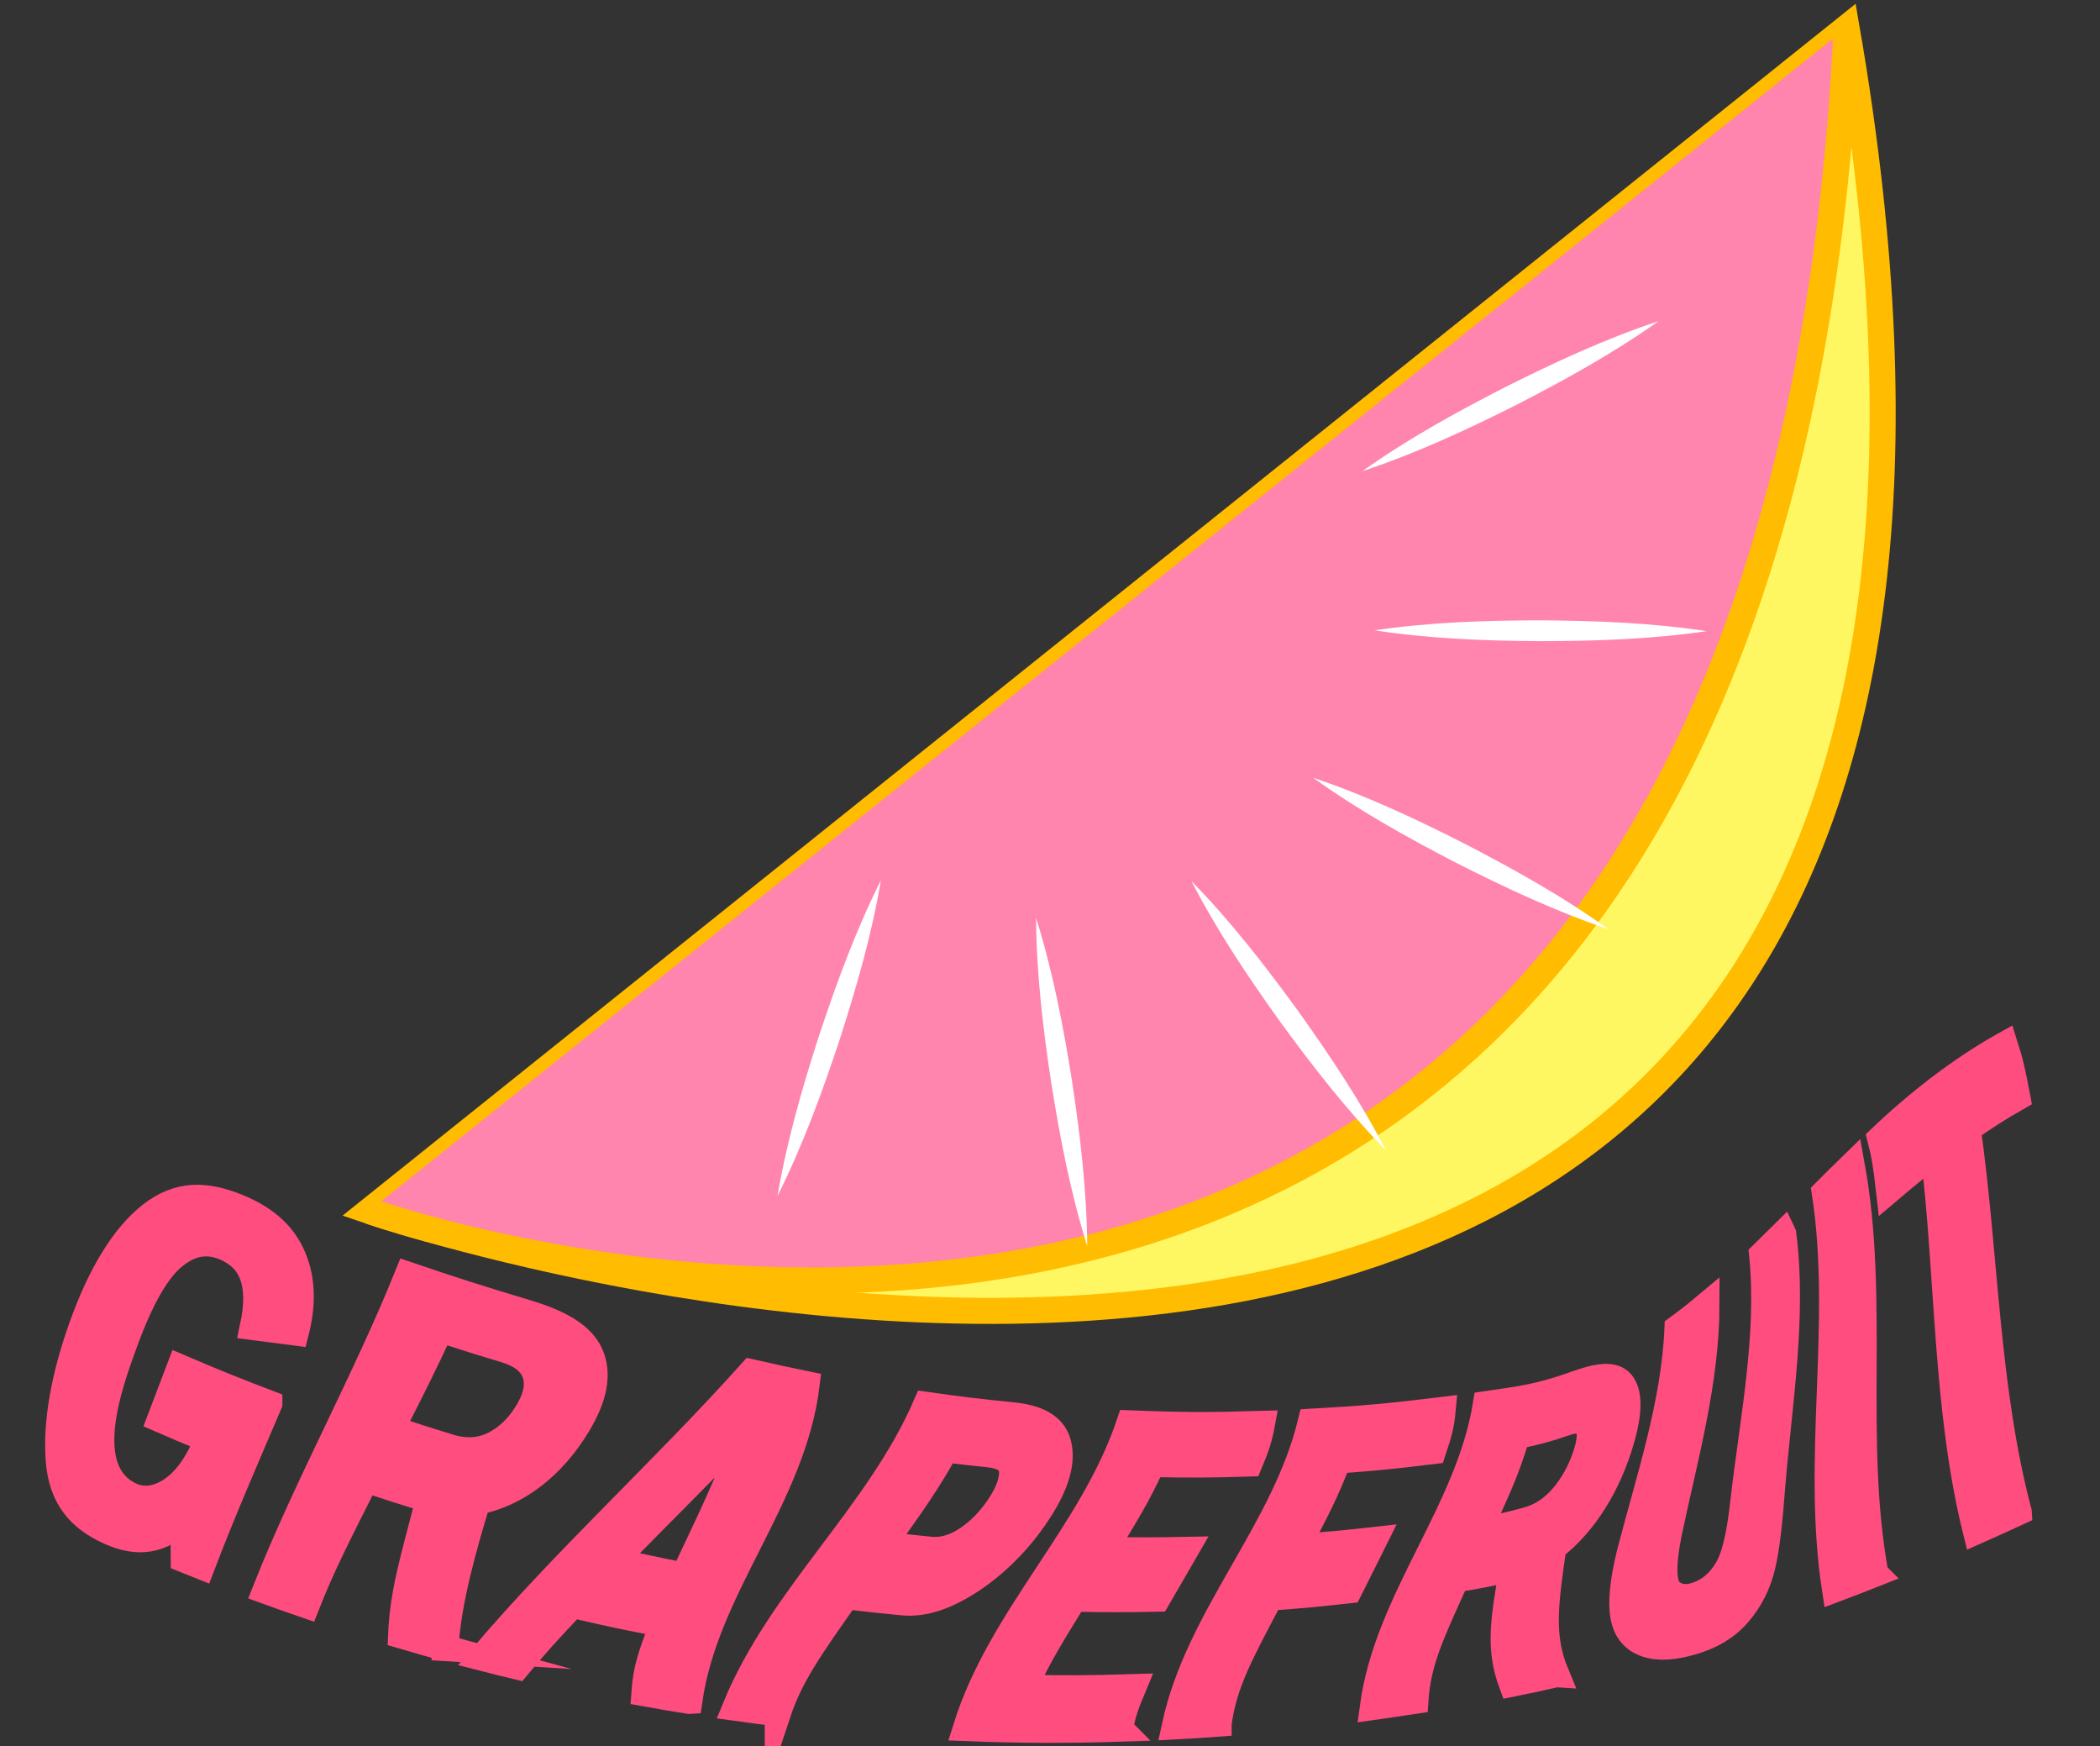 <?xml version="1.0" encoding="UTF-8"?>
<svg id="grapefruitsvg" xmlns="http://www.w3.org/2000/svg" viewBox="0 0 403 335">
  <rect x="0" y="0" width="403" height="335" fill="#333333" stroke="none"/>
  <defs>
    <style>
      .cls-1 {
        fill: #ff4d80;
        stroke: #ff4d80;
      }

      .cls-1, .cls-2, .cls-3 {
        stroke-miterlimit: 10;
        stroke-width: 5px;
      }

      .cls-4 {
        fill: #fff;
        stroke-width: 0px;
      }

      .cls-2 {
        fill: #ff85ae;
      }

      .cls-2, .cls-3 {
        stroke: #ffbc00;
      }

      .cls-3 {
        fill: #fff761;
      }
    </style>
  </defs>
  <g id="fruit">
    <path id="yellow" class="cls-3" d="m354.36,5.32L70.86,232.32S413.86,349.32,354.36,5.32Z"/>
    <path id="pink" class="cls-2" d="m70.86,232.32S338.86,328.32,354.36,5.32"/>
  </g>
  <g id="stripes">
    <g>
      <g id="_Radial_Repeat_" data-name="&amp;lt;Radial Repeat&amp;gt;">
        <path class="cls-4" d="m318.31,61.6c-8.73,6.19-18.04,11.32-27.52,16.18-9.53,4.78-19.17,9.25-29.33,12.61,8.72-6.2,18.03-11.32,27.52-16.18,9.53-4.77,19.17-9.24,29.33-12.61h0Z"/>
      </g>
      <g id="_Radial_Repeat_-2" data-name="&amp;lt;Radial Repeat&amp;gt;">
        <path class="cls-4" d="m327.51,121.09c-10.59,1.56-21.21,1.89-31.87,1.92-10.66-.07-21.28-.46-31.86-2.08,10.58-1.56,21.21-1.9,31.87-1.92,10.66.08,21.28.47,31.86,2.08h0Z"/>
      </g>
      <g id="_Radial_Repeat_-3" data-name="&amp;lt;Radial Repeat&amp;gt;">
        <path class="cls-4" d="m308.69,178.28c-10.14-3.42-19.76-7.94-29.27-12.76-9.46-4.9-18.75-10.07-27.44-16.32,10.14,3.41,19.76,7.93,29.27,12.76,9.46,4.91,18.75,10.08,27.44,16.32h0Z"/>
      </g>
      <g id="_Radial_Repeat_-4" data-name="&amp;lt;Radial Repeat&amp;gt;">
        <path class="cls-4" d="m265.96,220.69c-7.48-7.65-14-16.05-20.28-24.65-6.21-8.66-12.13-17.49-17.04-27,7.49,7.64,14,16.04,20.28,24.65,6.2,8.67,12.13,17.49,17.04,27h0Z"/>
      </g>
      <g id="_Radial_Repeat_-5" data-name="&amp;lt;Radial Repeat&amp;gt;">
        <path class="cls-4" d="m208.64,239.08c-3.19-10.21-5.19-20.65-6.88-31.18-1.6-10.54-2.87-21.09-2.93-31.79,3.2,10.21,5.2,20.65,6.88,31.18,1.59,10.54,2.86,21.09,2.93,31.79h0Z"/>
      </g>
      <g id="_Radial_Repeat_-6" data-name="&amp;lt;Radial Repeat&amp;gt;">
        <path class="cls-4" d="m149.21,229.44c1.79-10.55,4.75-20.76,8.02-30.9,3.36-10.11,7.02-20.1,11.82-29.66-1.78,10.55-4.75,20.76-8.02,30.9-3.37,10.11-7.02,20.09-11.82,29.66h0Z"/>
      </g>
    </g>
  </g>
  <g id="text-layer">
    <g id="text">
      <g>
        <path class="cls-1" d="m51.69,269.27c-4.43,10.38-8.96,20.74-12.98,31.29-1.39-.55-2.08-.83-3.46-1.39-.04-2.84.04-4.44.28-7.88-4.74,4.61-9.29,4.93-14.49,2.6-5.8-2.6-9.25-6.62-9.78-13.83-.53-7.21,1.05-16,4.42-25.46,3.56-10,8.02-17.41,13.31-21.55,5.3-4.13,10.56-4,16.76-1.42,4.63,1.92,8.2,4.67,10.2,8.9,2,4.24,2.35,9.2.82,15.14-3.35-.42-5-.64-8.25-1.07,1.85-8.6-.33-13.17-5.44-15.31-3.27-1.36-6.44-.93-9.73,1.76-3.29,2.69-6.37,8.17-9.4,16.45-2.95,8.06-8.93,24.38.93,29.29,2.45,1.22,5.24.94,7.99-.9,2.75-1.83,5.07-5.04,6.96-9.75-3.69-1.5-5.52-2.27-9.12-3.84,1.49-3.92,2.27-5.96,3.8-9.98,6.68,2.86,10.14,4.26,17.18,6.94Z"/>
        <path class="cls-1" d="m85.47,316.19c-3.41-.93-5.11-1.42-8.5-2.42.35-8.26,2.24-14.24,5.31-26.06-4.84-1.49-7.25-2.26-12.06-3.86-5.56,11.02-8.45,16.67-11.39,24.14-3.18-1.09-4.77-1.65-7.93-2.8,8.18-20.62,19.07-40.04,27.36-60.62,9.01,3.06,13.63,4.53,22.83,7.29,6.4,1.92,10.66,4.39,12.23,8.02,1.57,3.63.84,7.99-2.4,13.39-4.81,8.03-11.65,13.31-19.31,14.84-2.67,8.9-5.53,18.72-6.15,28.08Zm-10.31-42.09c4.39,1.45,6.61,2.16,11.03,3.52,3.2.99,6.11.78,8.72-.56s4.86-3.58,6.57-6.58c1.57-2.76,1.93-5.12,1.14-7.17-.79-2.05-2.71-3.46-5.65-4.35-5-1.51-7.5-2.29-12.46-3.9-3.13,6.79-5.24,10.93-9.35,19.05Z"/>
        <path class="cls-1" d="m132.27,326.32c-3.45-.55-5.17-.84-8.62-1.46.31-4.58,1.26-7.36,3.58-13.27-6.85-1.3-10.33-2.04-17.34-3.67-5.04,5.35-7.31,7.86-10.59,11.82-2.76-.66-4.14-1-6.89-1.71,16.3-19.16,34.98-36.05,51.76-54.76,4.36.99,6.5,1.45,10.64,2.3-2.64,21.83-19.47,39.03-22.53,60.75Zm-1.04-24.04c4.49-9.59,9.3-19.19,12.63-29.27-8.56,8.91-17.35,17.59-25.98,26.43,5.41,1.24,8.09,1.81,13.35,2.84Z"/>
        <path class="cls-1" d="m149.26,328.7c-3.27-.39-4.91-.61-8.17-1.06,8.76-21.35,27.45-36.94,36.63-58.11,6.67.94,9.97,1.34,16.53,1.99,4.68.46,7.85,2,8.77,5.23.93,3.23-.02,7.25-3.03,12.18-3.44,5.62-7.99,10.4-13.04,13.87-5.06,3.47-9.62,5.01-13.69,4.62-4.33-.41-6.5-.65-10.84-1.17-7.08,10.08-10.73,15.18-13.16,22.46Zm20.22-32.38c3.63.44,5.45.64,9.07,1,2.37.24,4.78-.49,7.19-2.13s4.57-3.91,6.34-6.71c1.6-2.52,2.28-4.66,2.12-6.44s-1.74-2.76-4.63-3.05c-3.22-.33-4.83-.51-8.07-.91-3.71,6.63-6.55,10.54-12.02,18.23Z"/>
        <path class="cls-1" d="m214.95,331.65c-9.83.33-19.76.29-29.59-.11,6.65-21.32,24.27-37.29,31.38-58.47,10.19.4,15.26.42,25.44.11-.5,2.75-1.02,4.3-2.39,7.6-7.48.23-11.21.25-18.69.1-2.78,6.02-4.93,9.51-9.19,16.47,6.26.12,9.38.12,15.64,0-2.14,3.72-3.28,5.62-5.44,9.36-6.4.13-9.59.13-15.99,0-4.43,7.2-6.7,10.83-9.63,17.09,8.39.16,12.59.14,20.99-.12-1.45,3.47-2.02,5.1-2.53,7.97Z"/>
        <path class="cls-1" d="m233.86,330.68c-3.37.25-5.06.35-8.43.53,4.54-21.11,21.09-37.44,26.14-58.44,10.04-.56,15.08-1.02,25.29-2.27-.26,2.84-.69,4.45-1.84,7.89-7.34.9-10.99,1.26-18.26,1.81-2.3,6.09-4.18,9.62-7.89,16.63,5.94-.44,8.92-.72,14.88-1.38-1.91,3.85-2.93,5.81-4.84,9.65-6.09.67-9.12.96-15.19,1.4-5.7,10.82-8.81,16.39-9.86,24.17Z"/>
        <path class="cls-1" d="m298.64,321.2c-3.4.78-5.11,1.15-8.53,1.84-2.49-6.75-1.64-12.1.14-22.21-4.25,1.01-6.41,1.45-10.82,2.15-4.77,10.47-7.33,15.83-7.81,23.31-3.28.49-4.9.75-8.17,1.21,2.81-20.77,18.37-37.4,21.71-58.1,7.07-1.01,10.71-1.53,17.07-3.83,4.42-1.6,7.44-2.04,8.94-.23,1.5,1.81,1.59,5.37-.06,11.02-2.45,8.4-6.94,15.82-13.02,20.54-1.59,11.02-2.44,17.11.56,24.3Zm-14.93-27.47c3.8-.67,5.66-1.09,9.29-2.06,2.63-.7,4.92-2.21,6.84-4.43,1.92-2.23,3.44-4.96,4.46-8,.94-2.79,1-4.68.31-5.79-.7-1.11-2.11-1.2-4.22-.48-3.59,1.23-5.44,1.74-9.31,2.53-1.95,6.59-3.82,10.51-7.37,18.23Z"/>
        <path class="cls-1" d="m342.22,236.75c2.02,15.76-.8,32.42-2.1,48.11-.52,7.06-1.08,12.14-1.92,15.62s-2.34,6.47-4.61,9.1c-2.28,2.63-5.15,4.3-8.7,5.36-3.59,1.08-6.65,1.29-8.96.49-2.31-.8-3.84-2.44-4.37-5.2-.53-2.76-.15-6.8,1.22-12.35,3.65-14.08,8.53-28.44,9.14-43.09,2.27-1.67,3.38-2.55,5.56-4.37-.04,14.72-4.18,29.32-7.2,43.62-1.29,6.44-1.1,9.95.22,11.2s3.09,1.48,5.15.77c2.37-.82,4.3-2.41,5.81-4.96s2.45-6.87,3.16-13.5c1.76-15.24,5.1-31.43,3.54-46.84,1.62-1.57,2.43-2.37,4.05-3.98Z"/>
        <path class="cls-1" d="m359.9,301.91c-3.1,1.23-4.65,1.83-7.76,3-3.88-25.23,1.92-50.93-1.96-76.17,2.06-2.06,3.09-3.1,5.19-5.14,4.71,25.85-.18,52.46,4.53,78.31Z"/>
        <path class="cls-1" d="m387.41,290.09c-3.28,1.51-4.93,2.26-8.22,3.72-5.8-23.36-5.24-48.58-8.1-72.4-3.52,2.71-5.22,4.11-8.58,6.96-.52-4.6-.84-6.67-1.68-9.96,7.03-6.72,15.39-13.26,23.9-18,1.04,3.24,1.52,5.36,2.42,10.15-3.95,2.27-5.84,3.5-9.52,6.05,3.41,24.18,3.5,49.79,9.78,73.47Z"/>
      </g>
    </g>
  </g>
</svg>